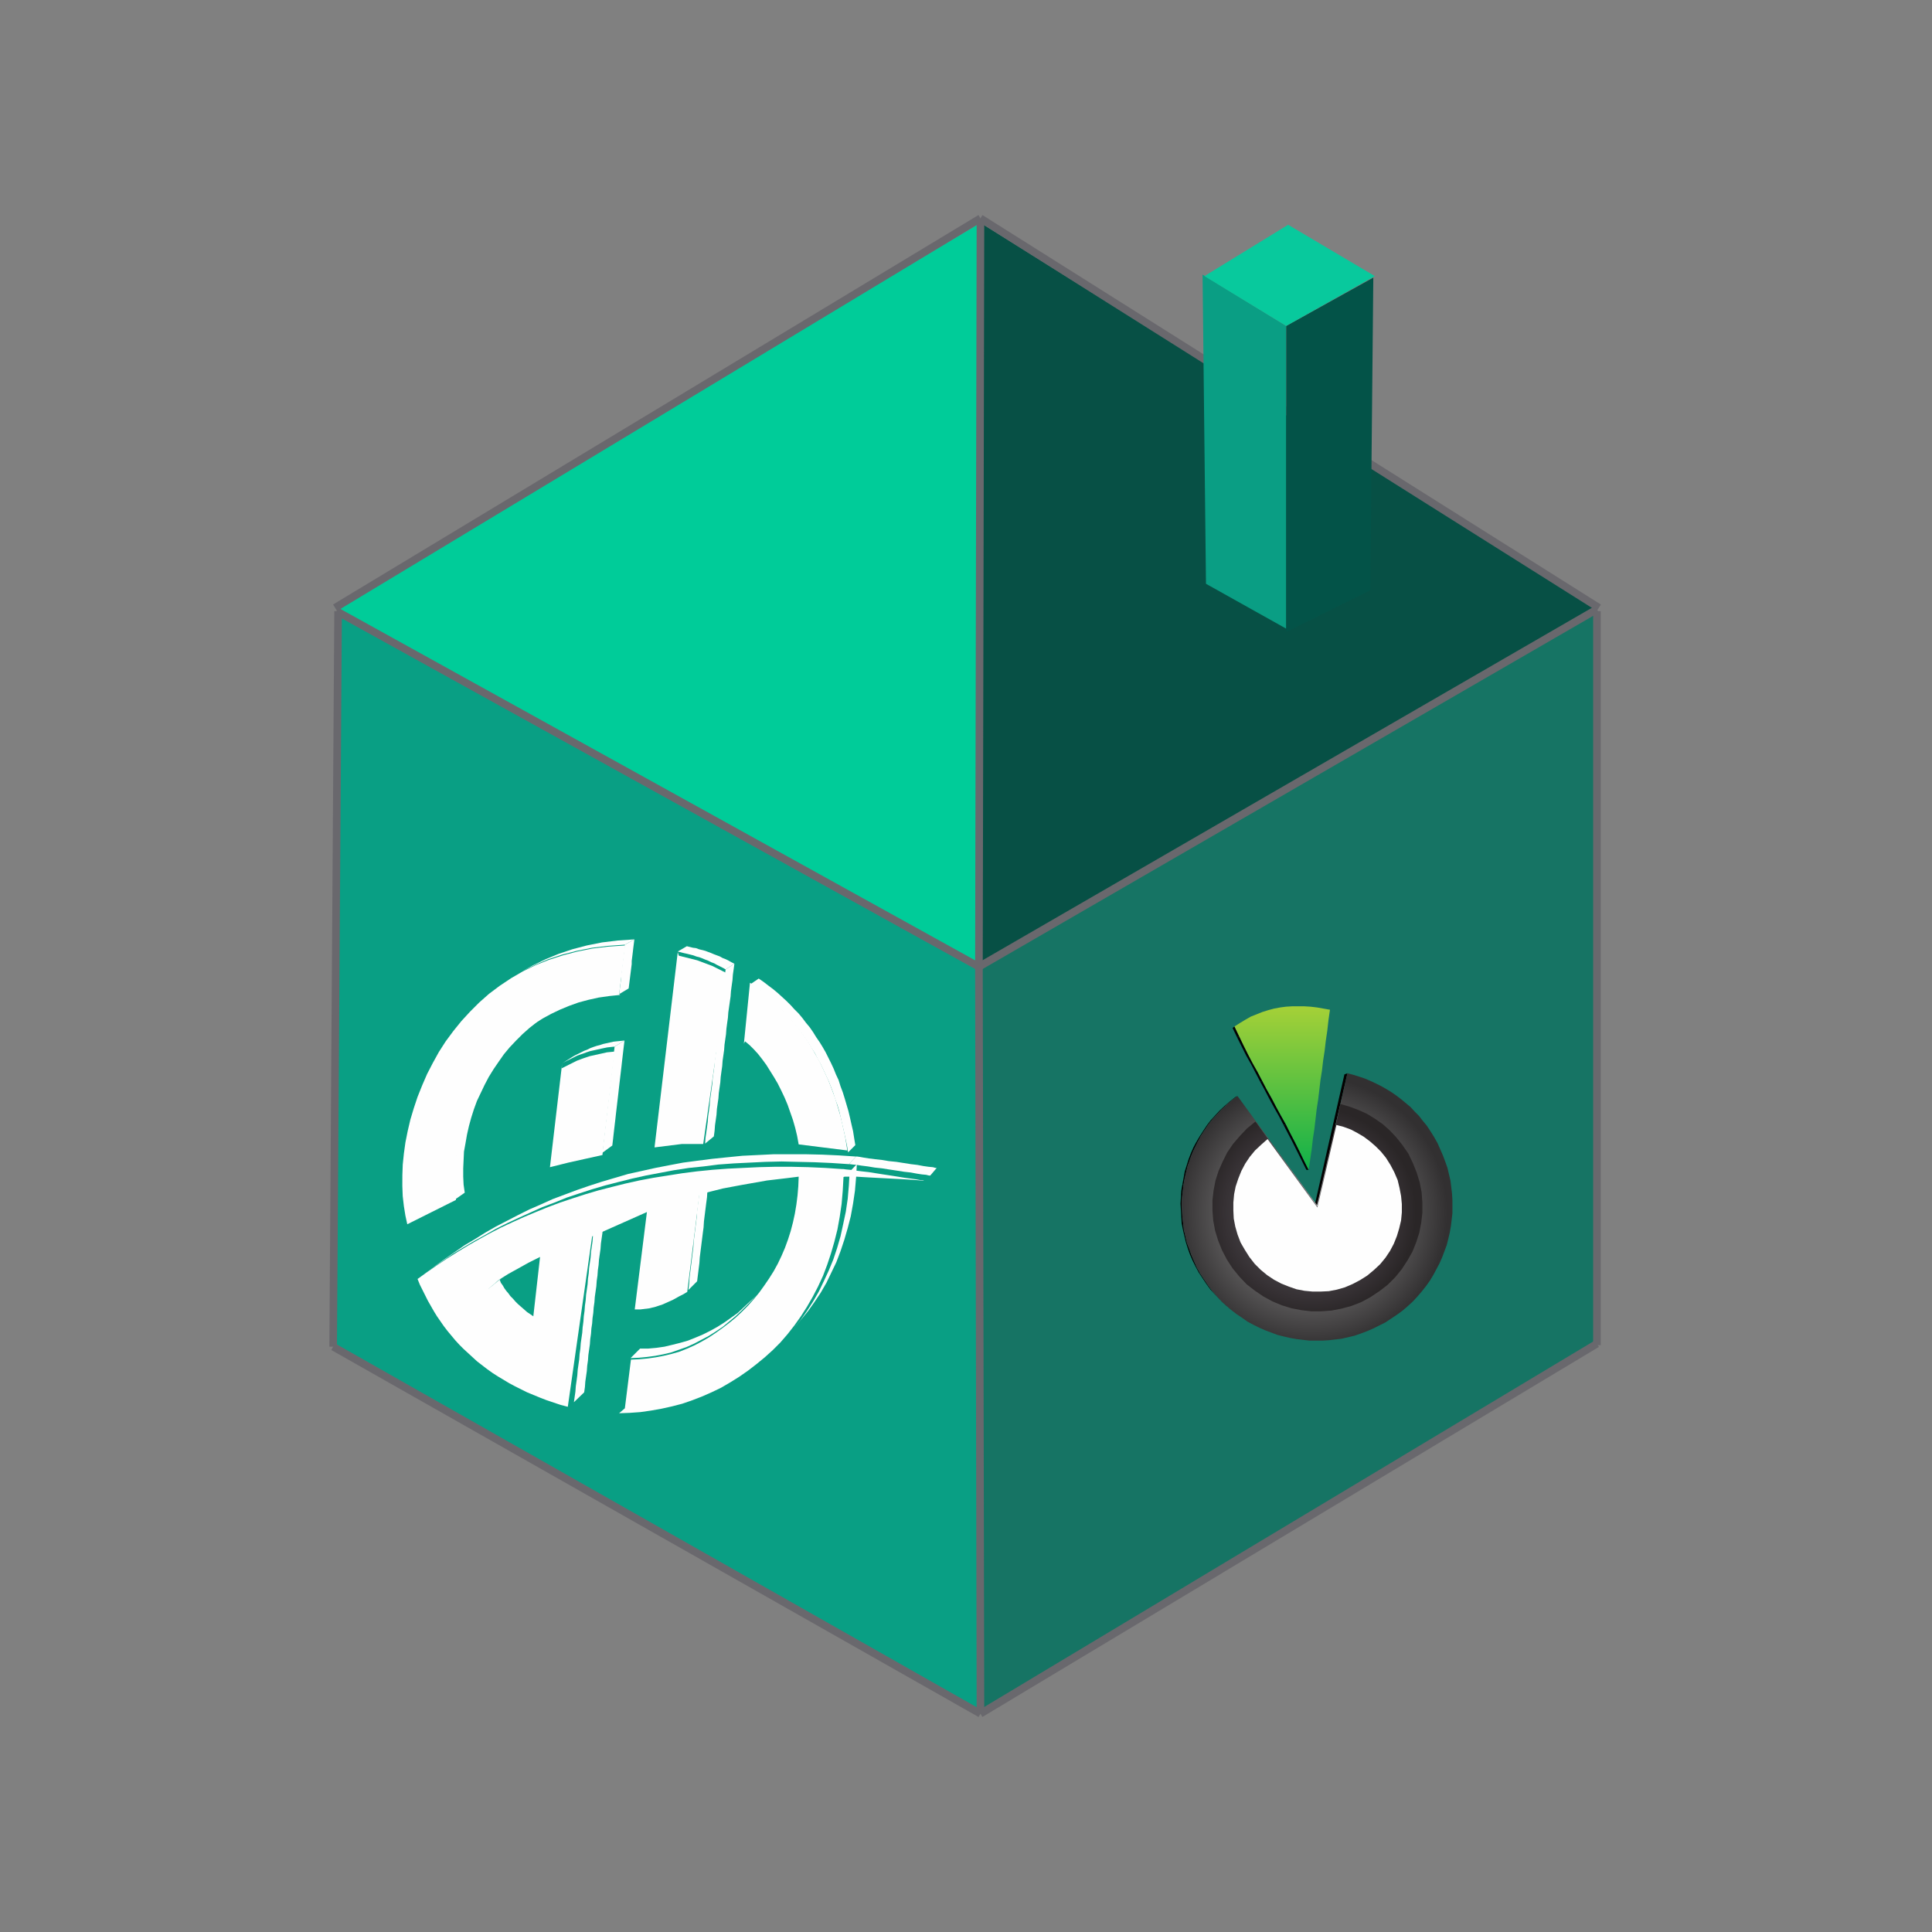 <?xml version="1.0" encoding="UTF-8"?>
<!DOCTYPE svg PUBLIC "-//W3C//DTD SVG 1.1//EN" "http://www.w3.org/Graphics/SVG/1.1/DTD/svg11.dtd">
<!-- Creator: CorelDRAW -->
<svg xmlns="http://www.w3.org/2000/svg" xml:space="preserve" width="5.08cm" height="5.08cm" style="shape-rendering:geometricPrecision; text-rendering:geometricPrecision; image-rendering:optimizeQuality; fill-rule:evenodd; clip-rule:evenodd"
viewBox="0 0 5.08 5.08"
 xmlns:xlink="http://www.w3.org/1999/xlink">
 <rect x="0" y="0" width="5.08" height="5.08" fill="#808080" stroke="none"/>
 <defs>
  <style type="text/css">
   <![CDATA[
    .str0 {stroke:#69686D;stroke-width:0.02}
    .fil5 {fill:none}
    .fil33 {fill:#FEFEFE}
    .fil3 {fill:#00CC99}
    .fil35 {fill:#035348}
    .fil0 {fill:#075045}
    .fil36 {fill:#08C99D}
    .fil2 {fill:#099F84}
    .fil34 {fill:#0A9E84}
    .fil1 {fill:#167464}
    .fil30 {fill:url(#id0)}
    .fil19 {fill:url(#id1)}
    .fil10 {fill:url(#id2)}
    .fil16 {fill:url(#id3)}
    .fil12 {fill:url(#id4)}
    .fil20 {fill:url(#id5)}
    .fil22 {fill:url(#id6)}
    .fil7 {fill:url(#id7)}
    .fil24 {fill:url(#id8)}
    .fil25 {fill:url(#id9)}
    .fil15 {fill:url(#id10)}
    .fil29 {fill:url(#id11)}
    .fil27 {fill:url(#id12)}
    .fil26 {fill:url(#id13)}
    .fil28 {fill:url(#id14)}
    .fil11 {fill:url(#id15)}
    .fil6 {fill:url(#id16)}
    .fil13 {fill:url(#id17)}
    .fil18 {fill:url(#id18)}
    .fil9 {fill:url(#id19)}
    .fil8 {fill:url(#id20)}
    .fil21 {fill:url(#id21)}
    .fil23 {fill:url(#id22)}
    .fil17 {fill:url(#id23)}
    .fil4 {fill:url(#id24)}
    .fil14 {fill:url(#id25)}
    .fil31 {fill:url(#id26)}
    .fil32 {fill:url(#id27)}
   ]]>
  </style>
  <linearGradient id="id0" gradientUnits="userSpaceOnUse" x1="3.443" y1="3.076" x2="3.443" y2="2.638">
   <stop offset="0" style="stop-color:#10B14A"/>
   <stop offset="1" style="stop-color:#A8D137"/>
  </linearGradient>
  <linearGradient id="id1" gradientUnits="userSpaceOnUse" x1="3.332" y1="3.044" x2="3.283" y2="2.994">
   <stop offset="0" style="stop-color:#030000"/>
   <stop offset="1" style="stop-color:#030303"/>
  </linearGradient>
  <linearGradient id="id2" gradientUnits="userSpaceOnUse" xlink:href="#id1" x1="3.703" y1="3.393" x2="3.617" y2="3.315">
  </linearGradient>
  <linearGradient id="id3" gradientUnits="userSpaceOnUse" xlink:href="#id1" x1="3.362" y1="3.282" x2="3.275" y2="3.377">
  </linearGradient>
  <linearGradient id="id4" gradientUnits="userSpaceOnUse" x1="3.458" y1="3.449" x2="3.459" y2="3.436">
   <stop offset="0" style="stop-color:#420000"/>
   <stop offset="1" style="stop-color:#424242"/>
  </linearGradient>
  <linearGradient id="id5" gradientUnits="userSpaceOnUse" xlink:href="#id1" x1="3.24" y1="3.357" x2="3.15" y2="3.434">
  </linearGradient>
  <linearGradient id="id6" gradientUnits="userSpaceOnUse" xlink:href="#id1" x1="3.113" y1="3.174" x2="3.104" y2="3.174">
  </linearGradient>
  <linearGradient id="id7" gradientUnits="userSpaceOnUse" xlink:href="#id1" x1="3.718" y1="2.971" x2="3.625" y2="3.044">
  </linearGradient>
  <linearGradient id="id8" gradientUnits="userSpaceOnUse" xlink:href="#id1" x1="3.228" y1="2.987" x2="3.143" y2="2.92">
  </linearGradient>
  <linearGradient id="id9" gradientUnits="userSpaceOnUse" x1="3.248" y1="2.907" x2="3.226" y2="2.881">
   <stop offset="0" style="stop-color:#0D0000"/>
   <stop offset="1" style="stop-color:#0D0D0D"/>
  </linearGradient>
  <linearGradient id="id10" gradientUnits="userSpaceOnUse" xlink:href="#id1" x1="3.468" y1="2.997" x2="3.293" y2="3.125">
  </linearGradient>
  <linearGradient id="id11" gradientUnits="userSpaceOnUse" xlink:href="#id1" x1="3.259" y1="2.709" x2="3.241" y2="2.718">
  </linearGradient>
  <linearGradient id="id12" gradientUnits="userSpaceOnUse" xlink:href="#id1" x1="3.383" y1="2.881" x2="3.311" y2="2.919">
  </linearGradient>
  <linearGradient id="id13" gradientUnits="userSpaceOnUse" xlink:href="#id1" x1="3.443" y1="2.999" x2="3.373" y2="3.034">
  </linearGradient>
  <linearGradient id="id14" gradientUnits="userSpaceOnUse" xlink:href="#id1" x1="3.321" y1="2.766" x2="3.251" y2="2.803">
  </linearGradient>
  <linearGradient id="id15" gradientUnits="userSpaceOnUse" x1="3.586" y1="3.443" x2="3.561" y2="3.39">
   <stop offset="0" style="stop-color:#240000"/>
   <stop offset="1" style="stop-color:#242424"/>
  </linearGradient>
  <linearGradient id="id16" gradientUnits="userSpaceOnUse" xlink:href="#id1" x1="3.591" y1="2.901" x2="3.563" y2="2.96">
  </linearGradient>
  <linearGradient id="id17" gradientUnits="userSpaceOnUse" x1="3.349" y1="3.441" x2="3.364" y2="3.405">
   <stop offset="0" style="stop-color:#540000"/>
   <stop offset="1" style="stop-color:#545454"/>
  </linearGradient>
  <linearGradient id="id18" gradientUnits="userSpaceOnUse" xlink:href="#id1" x1="3.288" y1="3.111" x2="3.237" y2="3.093">
  </linearGradient>
  <linearGradient id="id19" gradientUnits="userSpaceOnUse" xlink:href="#id1" x1="3.741" y1="3.259" x2="3.691" y2="3.243">
  </linearGradient>
  <linearGradient id="id20" gradientUnits="userSpaceOnUse" xlink:href="#id1" x1="3.741" y1="3.12" x2="3.705" y2="3.126">
  </linearGradient>
  <linearGradient id="id21" gradientUnits="userSpaceOnUse" xlink:href="#id1" x1="3.158" y1="3.281" x2="3.108" y2="3.3">
  </linearGradient>
  <linearGradient id="id22" gradientUnits="userSpaceOnUse" xlink:href="#id1" x1="3.151" y1="3.065" x2="3.107" y2="3.051">
  </linearGradient>
  <linearGradient id="id23" gradientUnits="userSpaceOnUse" xlink:href="#id1" x1="3.274" y1="3.219" x2="3.236" y2="3.228">
  </linearGradient>
  <linearGradient id="id24" gradientUnits="userSpaceOnUse" xlink:href="#id1" x1="3.515" y1="3.073" x2="3.456" y2="3.06">
  </linearGradient>
  <linearGradient id="id25" gradientUnits="userSpaceOnUse" xlink:href="#id1" x1="3.547" y1="3.006" x2="3.453" y2="2.985">
  </linearGradient>
  <radialGradient id="id26" gradientUnits="userSpaceOnUse" cx="3.449" cy="3.188" r="0.356" fx="3.449" fy="3.188">
   <stop offset="0" style="stop-color:#FEFEFE"/>
   <stop offset="0.141" style="stop-color:#989797"/>
   <stop offset="1" style="stop-color:#323031"/>
  </radialGradient>
  <radialGradient id="id27" gradientUnits="userSpaceOnUse" cx="3.447" cy="3.187" r="0.276" fx="3.447" fy="3.187">
   <stop offset="0" style="stop-color:#69686D"/>
   <stop offset="0.192" style="stop-color:#5D5B60"/>
   <stop offset="0.839" style="stop-color:#353033"/>
   <stop offset="1" style="stop-color:#2A2627"/>
  </radialGradient>
 </defs>
 <g id="Camada_x0020_1">
  <g id="_316342104">
   <polygon id="_314395208" class="fil0" points="2.582,2.538 2.578,0.586 4.199,1.598 "/>
   <polygon id="_314395016" class="fil1" points="2.582,4.502 4.199,3.537 4.199,1.607 2.582,2.546 "/>
   <polygon id="_314394728" class="fil2" points="2.574,4.506 0.881,3.537 0.881,1.607 2.574,2.546 "/>
   <polygon id="_314394800" class="fil3" points="2.574,2.538 2.578,0.586 0.881,1.598 "/>
   <g>
    <polygon id="_314396192" class="fil4" points="3.464,3.175 3.458,3.174 3.507,2.959 3.514,2.958 "/>
    <polygon id="_314396504" class="fil5" points="3.464,3.175 3.458,3.174 3.507,2.959 3.514,2.958 "/>
    <polygon id="_314396288" class="fil6" points="3.525,2.903 3.518,2.905 3.542,2.911 3.565,2.92 3.587,2.931 3.608,2.943 3.627,2.957 3.636,2.956 3.616,2.942 3.595,2.929 3.573,2.919 3.549,2.91 "/>
    <polygon id="_314396768" class="fil7" points="3.636,2.956 3.627,2.957 3.646,2.973 3.663,2.991 3.678,3.01 3.693,3.034 3.706,3.058 3.715,3.058 3.703,3.033 3.687,3.01 3.671,2.99 3.654,2.972 "/>
    <polygon id="_314396888" class="fil8" points="3.715,3.058 3.706,3.058 3.716,3.083 3.724,3.109 3.728,3.135 3.731,3.161 3.73,3.187 3.74,3.189 3.74,3.162 3.738,3.135 3.733,3.109 3.725,3.083 "/>
    <polygon id="_314396936" class="fil9" points="3.74,3.189 3.73,3.187 3.728,3.214 3.722,3.239 3.715,3.264 3.704,3.289 3.692,3.312 3.701,3.314 3.714,3.291 3.724,3.266 3.732,3.241 3.737,3.215 "/>
    <polygon id="_314396312" class="fil10" points="3.701,3.314 3.692,3.312 3.677,3.334 3.66,3.355 3.64,3.375 3.619,3.392 3.627,3.395 3.649,3.378 3.669,3.358 3.686,3.337 "/>
    <polygon id="_314396864" class="fil11" points="3.627,3.395 3.619,3.392 3.595,3.408 3.571,3.42 3.546,3.43 3.52,3.438 3.527,3.441 3.553,3.434 3.579,3.424 3.603,3.411 "/>
    <polygon id="_314397368" class="fil12" points="3.527,3.441 3.52,3.438 3.494,3.442 3.468,3.445 3.441,3.444 3.415,3.442 3.39,3.436 3.396,3.44 3.422,3.445 3.448,3.448 3.474,3.448 3.501,3.446 "/>
    <polygon id="_314397680" class="fil13" points="3.396,3.44 3.39,3.436 3.364,3.429 3.34,3.419 3.317,3.406 3.322,3.409 3.346,3.422 3.37,3.432 "/>
    <polygon id="_314397056" class="fil5" points="3.525,2.903 3.518,2.905 3.542,2.911 3.565,2.92 3.587,2.931 3.608,2.943 3.627,2.957 3.646,2.973 3.663,2.991 3.678,3.01 3.693,3.034 3.706,3.058 3.716,3.083 3.724,3.109 3.728,3.135 3.731,3.161 3.73,3.187 3.728,3.214 3.722,3.239 3.715,3.264 3.704,3.289 3.692,3.312 3.677,3.334 3.66,3.355 3.64,3.375 3.619,3.392 3.595,3.408 3.571,3.42 3.546,3.43 3.52,3.438 3.494,3.442 3.468,3.445 3.441,3.444 3.415,3.442 3.39,3.436 3.364,3.429 3.34,3.419 3.317,3.406 3.322,3.409 3.346,3.422 3.37,3.432 3.396,3.44 3.422,3.445 3.448,3.448 3.474,3.448 3.501,3.446 3.527,3.441 3.553,3.434 3.579,3.424 3.603,3.411 3.627,3.395 3.649,3.378 3.669,3.358 3.686,3.337 3.701,3.314 3.714,3.291 3.724,3.266 3.732,3.241 3.737,3.215 3.74,3.189 3.74,3.162 3.738,3.135 3.733,3.109 3.725,3.083 3.715,3.058 3.703,3.033 3.687,3.01 3.671,2.99 3.654,2.972 3.636,2.956 3.616,2.942 3.595,2.929 3.573,2.919 3.549,2.91 "/>
    <polygon id="_314397200" class="fil14" points="3.463,3.169 3.457,3.168 3.535,2.825 3.543,2.822 "/>
    <polygon id="_314397560" class="fil5" points="3.463,3.169 3.457,3.168 3.535,2.825 3.543,2.822 "/>
    <polygon id="_314397248" class="fil15" points="3.301,2.949 3.296,2.951 3.457,3.171 3.464,3.172 "/>
    <polygon id="_314397488" class="fil5" points="3.301,2.949 3.296,2.951 3.457,3.171 3.464,3.172 "/>
    <polygon id="_314397152" class="fil16" points="3.369,3.375 3.364,3.372 3.345,3.362 3.327,3.35 3.31,3.336 3.295,3.321 3.28,3.303 3.268,3.284 3.273,3.286 3.285,3.305 3.299,3.323 3.315,3.339 3.332,3.353 3.35,3.365 "/>
    <polygon id="_314398496" class="fil17" points="3.273,3.286 3.268,3.284 3.258,3.265 3.25,3.245 3.244,3.224 3.24,3.203 3.238,3.182 3.238,3.161 3.243,3.162 3.243,3.183 3.244,3.204 3.248,3.225 3.254,3.246 3.262,3.267 "/>
    <polygon id="_314397872" class="fil18" points="3.243,3.162 3.238,3.161 3.241,3.14 3.245,3.119 3.251,3.099 3.259,3.079 3.269,3.061 3.281,3.043 3.286,3.042 3.274,3.06 3.264,3.079 3.256,3.099 3.249,3.12 3.245,3.14 "/>
    <polygon id="_314398376" class="fil19" points="3.286,3.042 3.281,3.043 3.295,3.026 3.311,3.01 3.328,2.996 3.333,2.995 3.316,3.01 3.3,3.025 "/>
    <polygon id="_314398472" class="fil5" points="3.369,3.375 3.364,3.372 3.345,3.362 3.327,3.35 3.31,3.336 3.295,3.321 3.28,3.303 3.268,3.284 3.258,3.265 3.25,3.245 3.244,3.224 3.24,3.203 3.238,3.182 3.238,3.161 3.241,3.14 3.245,3.119 3.251,3.099 3.259,3.079 3.269,3.061 3.281,3.043 3.295,3.026 3.311,3.01 3.328,2.996 3.333,2.995 3.316,3.01 3.3,3.025 3.286,3.042 3.274,3.06 3.264,3.079 3.256,3.099 3.249,3.12 3.245,3.14 3.243,3.162 3.243,3.183 3.244,3.204 3.248,3.225 3.254,3.246 3.262,3.267 3.273,3.286 3.285,3.305 3.299,3.323 3.315,3.339 3.332,3.353 3.35,3.365 "/>
    <polygon id="_314398112" class="fil20" points="3.238,3.445 3.233,3.441 3.22,3.429 3.207,3.417 3.195,3.404 3.183,3.391 3.172,3.376 3.162,3.361 3.152,3.346 3.156,3.349 3.166,3.364 3.176,3.379 3.187,3.394 3.199,3.408 3.211,3.421 3.224,3.433 "/>
    <polygon id="_314398448" class="fil21" points="3.156,3.349 3.152,3.346 3.144,3.331 3.136,3.315 3.129,3.299 3.123,3.282 3.118,3.266 3.114,3.249 3.11,3.232 3.113,3.234 3.117,3.251 3.121,3.268 3.127,3.284 3.133,3.301 3.14,3.317 3.147,3.333 "/>
    <polygon id="_314397752" class="fil22" points="3.113,3.234 3.11,3.232 3.107,3.216 3.106,3.199 3.105,3.182 3.104,3.165 3.105,3.148 3.106,3.131 3.109,3.114 3.112,3.115 3.11,3.132 3.108,3.149 3.107,3.166 3.108,3.183 3.109,3.2 3.111,3.217 "/>
    <polygon id="_314398352" class="fil23" points="3.112,3.115 3.109,3.114 3.112,3.098 3.115,3.081 3.12,3.065 3.125,3.049 3.131,3.033 3.138,3.017 3.146,3.002 3.15,3.001 3.142,3.017 3.135,3.032 3.129,3.048 3.123,3.065 3.119,3.081 3.115,3.098 "/>
    <polygon id="_314398928" class="fil24" points="3.15,3.001 3.146,3.002 3.155,2.987 3.164,2.973 3.174,2.958 3.184,2.945 3.196,2.932 3.208,2.919 3.221,2.907 3.225,2.905 3.212,2.917 3.2,2.93 3.188,2.943 3.177,2.957 3.167,2.972 3.158,2.986 "/>
    <polygon id="_314399216" class="fil25" points="3.225,2.905 3.221,2.907 3.235,2.895 3.249,2.884 3.254,2.882 3.239,2.893 "/>
    <polygon id="_314398712" class="fil5" points="3.238,3.445 3.233,3.441 3.22,3.429 3.207,3.417 3.195,3.404 3.183,3.391 3.172,3.376 3.162,3.361 3.152,3.346 3.144,3.331 3.136,3.315 3.129,3.299 3.123,3.282 3.118,3.266 3.114,3.249 3.11,3.232 3.107,3.216 3.106,3.199 3.105,3.182 3.104,3.165 3.105,3.148 3.106,3.131 3.109,3.114 3.112,3.098 3.115,3.081 3.12,3.065 3.125,3.049 3.131,3.033 3.138,3.017 3.146,3.002 3.155,2.987 3.164,2.973 3.174,2.958 3.184,2.945 3.196,2.932 3.208,2.919 3.221,2.907 3.235,2.895 3.249,2.884 3.254,2.882 3.239,2.893 3.225,2.905 3.212,2.917 3.2,2.93 3.188,2.943 3.177,2.957 3.167,2.972 3.158,2.986 3.15,3.001 3.142,3.017 3.135,3.032 3.129,3.048 3.123,3.065 3.119,3.081 3.115,3.098 3.112,3.115 3.11,3.132 3.108,3.149 3.107,3.166 3.108,3.183 3.109,3.2 3.111,3.217 3.113,3.234 3.117,3.251 3.121,3.268 3.127,3.284 3.133,3.301 3.14,3.317 3.147,3.333 3.156,3.349 3.166,3.364 3.176,3.379 3.187,3.394 3.199,3.408 3.211,3.421 3.224,3.433 "/>
    <polygon id="_314398592" class="fil26" points="3.441,3.076 3.435,3.076 3.423,3.052 3.411,3.028 3.399,3.004 3.387,2.981 3.375,2.958 3.381,2.956 3.393,2.98 3.405,3.003 3.417,3.027 3.429,3.052 "/>
    <polygon id="_314398736" class="fil27" points="3.381,2.956 3.375,2.958 3.363,2.935 3.35,2.912 3.338,2.89 3.326,2.867 3.314,2.845 3.319,2.842 3.331,2.865 3.344,2.888 3.356,2.911 3.368,2.933 "/>
    <polygon id="_314399192" class="fil28" points="3.319,2.842 3.314,2.845 3.302,2.822 3.29,2.799 3.277,2.776 3.265,2.752 3.253,2.728 3.258,2.724 3.27,2.749 3.282,2.773 3.294,2.796 3.307,2.819 "/>
    <polygon id="_314399048" class="fil29" points="3.258,2.724 3.253,2.728 3.241,2.703 3.246,2.699 "/>
    <polygon id="_314398832" class="fil5" points="3.441,3.076 3.435,3.076 3.423,3.052 3.411,3.028 3.399,3.004 3.387,2.981 3.375,2.958 3.363,2.935 3.35,2.912 3.338,2.89 3.326,2.867 3.314,2.845 3.302,2.822 3.29,2.799 3.277,2.776 3.265,2.752 3.253,2.728 3.241,2.703 3.246,2.699 3.258,2.724 3.27,2.749 3.282,2.773 3.294,2.796 3.307,2.819 3.319,2.842 3.331,2.865 3.344,2.888 3.356,2.911 3.368,2.933 3.381,2.956 3.393,2.98 3.405,3.003 3.417,3.027 3.429,3.052 "/>
   </g>
   <g>
    <polygon id="_314394584" class="fil30" points="3.441,3.076 3.429,3.052 3.417,3.027 3.405,3.003 3.393,2.98 3.381,2.956 3.368,2.933 3.356,2.911 3.344,2.888 3.331,2.865 3.319,2.842 3.307,2.819 3.294,2.796 3.282,2.773 3.27,2.749 3.258,2.724 3.246,2.699 3.26,2.69 3.275,2.681 3.289,2.673 3.304,2.667 3.319,2.661 3.335,2.656 3.35,2.652 3.366,2.649 3.381,2.647 3.397,2.646 3.414,2.646 3.43,2.646 3.446,2.647 3.463,2.649 3.48,2.652 3.497,2.655 3.493,2.683 3.49,2.71 3.486,2.737 3.483,2.763 3.479,2.789 3.476,2.815 3.472,2.84 3.469,2.866 3.466,2.891 3.462,2.917 3.459,2.943 3.456,2.969 3.452,2.995 3.449,3.022 3.445,3.049 "/>
    <polygon id="_314394416" class="fil31" points="3.463,3.169 3.543,2.822 3.558,2.826 3.574,2.831 3.589,2.836 3.603,2.842 3.618,2.849 3.632,2.856 3.646,2.864 3.659,2.872 3.672,2.881 3.685,2.891 3.697,2.901 3.709,2.911 3.72,2.923 3.731,2.934 3.741,2.947 3.751,2.959 3.761,2.974 3.771,2.99 3.78,3.006 3.787,3.022 3.794,3.038 3.8,3.054 3.806,3.071 3.81,3.088 3.814,3.105 3.816,3.122 3.818,3.139 3.819,3.156 3.819,3.173 3.819,3.19 3.817,3.207 3.815,3.224 3.812,3.241 3.808,3.258 3.804,3.274 3.798,3.29 3.792,3.306 3.785,3.322 3.777,3.337 3.769,3.352 3.76,3.367 3.75,3.381 3.739,3.395 3.727,3.409 3.715,3.422 3.702,3.434 3.688,3.446 3.673,3.457 3.658,3.467 3.643,3.477 3.627,3.485 3.611,3.493 3.595,3.5 3.579,3.506 3.562,3.512 3.545,3.516 3.528,3.52 3.511,3.522 3.494,3.524 3.477,3.525 3.46,3.525 3.443,3.525 3.426,3.523 3.409,3.521 3.392,3.518 3.375,3.514 3.359,3.51 3.343,3.504 3.327,3.498 3.311,3.491 3.295,3.483 3.28,3.475 3.266,3.465 3.251,3.455 3.238,3.445 3.224,3.433 3.211,3.421 3.199,3.408 3.187,3.394 3.176,3.379 3.166,3.364 3.156,3.349 3.147,3.333 3.14,3.317 3.133,3.301 3.127,3.284 3.121,3.268 3.117,3.251 3.113,3.234 3.111,3.217 3.109,3.2 3.108,3.183 3.107,3.166 3.108,3.149 3.11,3.132 3.112,3.115 3.115,3.098 3.119,3.081 3.123,3.065 3.129,3.048 3.135,3.032 3.142,3.017 3.15,3.001 3.158,2.986 3.167,2.972 3.177,2.957 3.188,2.943 3.2,2.93 3.212,2.917 3.225,2.905 3.239,2.893 3.254,2.882 "/>
    <polygon id="_314394560" class="fil32" points="3.464,3.172 3.525,2.903 3.549,2.91 3.573,2.919 3.595,2.929 3.616,2.942 3.636,2.956 3.654,2.972 3.671,2.99 3.687,3.01 3.703,3.033 3.715,3.058 3.725,3.083 3.733,3.109 3.738,3.135 3.74,3.162 3.74,3.189 3.737,3.215 3.732,3.241 3.724,3.266 3.714,3.291 3.701,3.314 3.686,3.337 3.669,3.358 3.649,3.378 3.627,3.395 3.603,3.411 3.579,3.424 3.553,3.434 3.527,3.441 3.501,3.446 3.474,3.448 3.448,3.448 3.422,3.445 3.396,3.44 3.37,3.432 3.346,3.422 3.322,3.409 3.3,3.394 3.278,3.377 3.259,3.357 3.241,3.335 3.226,3.312 3.213,3.287 3.203,3.262 3.195,3.236 3.19,3.209 3.188,3.183 3.188,3.156 3.191,3.13 3.196,3.104 3.204,3.079 3.215,3.054 3.227,3.03 3.242,3.008 3.26,2.987 3.279,2.967 3.301,2.949 "/>
    <polygon id="_314393960" class="fil33" points="3.464,3.175 3.514,2.958 3.533,2.963 3.552,2.97 3.569,2.979 3.586,2.989 3.602,3.001 3.617,3.014 3.631,3.028 3.644,3.044 3.656,3.063 3.666,3.082 3.675,3.103 3.68,3.124 3.684,3.145 3.686,3.166 3.686,3.188 3.684,3.209 3.679,3.23 3.673,3.25 3.665,3.27 3.655,3.289 3.643,3.307 3.629,3.324 3.613,3.339 3.595,3.354 3.576,3.366 3.557,3.376 3.536,3.385 3.515,3.391 3.494,3.395 3.473,3.396 3.451,3.396 3.43,3.394 3.409,3.39 3.389,3.383 3.369,3.375 3.35,3.365 3.332,3.353 3.315,3.339 3.299,3.323 3.285,3.305 3.273,3.286 3.262,3.267 3.254,3.246 3.248,3.225 3.244,3.204 3.243,3.183 3.243,3.162 3.245,3.14 3.249,3.12 3.256,3.099 3.264,3.079 3.274,3.06 3.286,3.042 3.3,3.025 3.316,3.01 3.333,2.995 "/>
   </g>
   <line id="_314392400" class="fil5 str0" x1="2.574" y1="2.542" x2="2.578" y2= "4.506" />
   <line id="_314393024" class="fil5 str0" x1="0.876" y1="3.541" x2="2.578" y2= "4.506" />
   <line id="_314392952" class="fil5 str0" x1="0.876" y1="3.541" x2="0.889" y2= "1.607" />
   <line id="_314392784" class="fil5 str0" x1="4.199" y1="3.537" x2="4.199" y2= "1.607" />
   <line id="_314392544" class="fil5 str0" x1="4.199" y1="3.533" x2="2.578" y2= "4.506" />
   <g>
    <line id="_314392856" class="fil5 str0" x1="2.574" y1="2.542" x2="0.885" y2= "1.607" />
    <line id="_314392496" class="fil5 str0" x1="2.574" y1="2.542" x2="2.578" y2= "0.578" />
    <line id="_314392664" class="fil5 str0" x1="2.574" y1="2.542" x2="4.199" y2= "1.602" />
    <line id="_314408552" class="fil5 str0" x1="2.578" y1="0.574" x2="0.881" y2= "1.598" />
    <line id="_314408480" class="fil5 str0" x1="2.578" y1="0.574" x2="4.204" y2= "1.598" />
   </g>
   <polygon id="_314407736" class="fil34" points="3.171,1.535 3.162,0.722 3.382,0.857 3.382,1.653 "/>
   <polygon id="_314408096" class="fil35" points="3.382,0.857 3.611,0.73 3.603,1.552 3.382,1.662 "/>
   <polygon id="_314407832" class="fil36" points="3.382,0.857 3.615,0.726 3.387,0.591 3.167,0.726 "/>
   <g>
    <polygon id="_314400224" class="fil33" points="1.628,2.614 1.653,2.599 1.654,2.591 1.655,2.583 1.656,2.575 1.657,2.567 1.658,2.559 1.659,2.551 1.66,2.543 1.661,2.535 1.661,2.527 1.662,2.519 1.663,2.511 1.664,2.503 1.665,2.494 1.666,2.486 1.667,2.478 1.668,2.47 1.643,2.484 1.642,2.492 1.641,2.501 1.64,2.509 1.639,2.517 1.638,2.525 1.637,2.533 1.636,2.541 1.635,2.549 1.634,2.557 1.633,2.565 1.633,2.574 1.632,2.582 1.631,2.59 1.63,2.598 1.629,2.606 "/>
    <polygon id="_314400896" class="fil33" points="1.643,2.484 1.668,2.47 1.624,2.473 1.583,2.478 1.543,2.486 1.505,2.496 1.469,2.508 1.435,2.522 1.402,2.538 1.374,2.553 1.407,2.537 1.442,2.522 1.478,2.51 1.517,2.5 1.557,2.492 1.599,2.487 "/>
    <polygon id="_314405744" class="fil33" points="1.192,3.157 1.222,3.136 1.219,3.115 1.218,3.094 1.218,3.072 1.219,3.05 1.22,3.028 1.224,3.006 1.228,2.983 1.233,2.961 1.239,2.939 1.246,2.917 1.254,2.895 1.264,2.874 1.274,2.853 1.285,2.832 1.298,2.811 1.311,2.792 1.325,2.772 1.34,2.754 1.357,2.736 1.374,2.719 1.392,2.703 1.411,2.688 1.431,2.673 1.452,2.66 1.425,2.676 1.404,2.689 1.383,2.704 1.364,2.719 1.346,2.735 1.328,2.753 1.312,2.771 1.297,2.789 1.282,2.809 1.269,2.829 1.256,2.849 1.245,2.87 1.234,2.892 1.225,2.913 1.217,2.935 1.209,2.958 1.203,2.98 1.198,3.003 1.194,3.025 1.191,3.047 1.189,3.07 1.188,3.092 1.188,3.114 1.19,3.135 "/>
    <polygon id="_314407160" class="fil33" points="1.973,2.588 1.995,2.573 2.008,2.582 2.021,2.592 2.033,2.601 2.045,2.611 2.056,2.621 2.068,2.632 2.079,2.643 2.089,2.654 2.1,2.665 2.11,2.677 2.119,2.689 2.129,2.701 2.138,2.714 2.146,2.727 2.155,2.74 2.163,2.753 2.171,2.767 2.178,2.781 2.185,2.795 2.192,2.81 2.198,2.825 2.205,2.84 2.21,2.856 2.216,2.872 2.221,2.888 2.226,2.905 2.231,2.922 2.235,2.939 2.239,2.957 2.243,2.974 2.246,2.993 2.249,3.011 2.23,3.03 2.227,3.012 2.223,2.993 2.219,2.975 2.215,2.958 2.211,2.94 2.207,2.923 2.202,2.906 2.196,2.89 2.191,2.874 2.185,2.858 2.179,2.843 2.172,2.828 2.165,2.813 2.158,2.798 2.15,2.784 2.143,2.77 2.134,2.756 2.126,2.743 2.117,2.73 2.108,2.717 2.099,2.705 2.089,2.693 2.079,2.681 2.068,2.67 2.058,2.658 2.047,2.648 2.035,2.637 2.023,2.627 2.011,2.617 1.999,2.607 1.986,2.597 "/>
    <polygon id="_314394992" class="fil33" points="1.658,3.571 1.683,3.546 1.704,3.546 1.726,3.544 1.747,3.541 1.768,3.536 1.788,3.531 1.809,3.525 1.829,3.517 1.848,3.509 1.868,3.499 1.886,3.489 1.905,3.477 1.922,3.465 1.94,3.452 1.956,3.437 1.972,3.422 1.988,3.407 1.966,3.43 1.95,3.446 1.934,3.461 1.917,3.475 1.9,3.489 1.882,3.501 1.863,3.513 1.844,3.523 1.825,3.533 1.805,3.542 1.785,3.549 1.765,3.556 1.744,3.561 1.723,3.565 1.701,3.568 1.68,3.57 "/>
    <polygon id="_316353768" class="fil33" points="1.839,3.136 1.862,3.116 1.86,3.132 1.859,3.148 1.857,3.163 1.855,3.179 1.853,3.195 1.851,3.211 1.85,3.227 1.848,3.242 1.846,3.258 1.844,3.274 1.842,3.29 1.84,3.306 1.839,3.321 1.837,3.337 1.835,3.353 1.833,3.369 1.81,3.392 1.812,3.376 1.813,3.36 1.815,3.344 1.817,3.328 1.819,3.312 1.821,3.296 1.823,3.28 1.824,3.264 1.826,3.248 1.828,3.232 1.83,3.216 1.832,3.2 1.833,3.184 1.835,3.168 1.837,3.152 "/>
    <polygon id="_316353120" class="fil33" points="1.561,3.235 1.587,3.214 1.585,3.228 1.584,3.242 1.582,3.256 1.58,3.27 1.579,3.284 1.577,3.298 1.575,3.312 1.574,3.326 1.572,3.34 1.571,3.354 1.569,3.368 1.568,3.382 1.566,3.396 1.564,3.41 1.563,3.424 1.561,3.438 1.56,3.452 1.558,3.466 1.557,3.48 1.555,3.493 1.554,3.507 1.552,3.521 1.551,3.535 1.549,3.549 1.547,3.563 1.546,3.577 1.544,3.591 1.543,3.605 1.541,3.619 1.539,3.633 1.538,3.647 1.536,3.661 1.509,3.687 1.511,3.673 1.513,3.659 1.514,3.645 1.516,3.631 1.518,3.616 1.519,3.602 1.521,3.588 1.523,3.574 1.524,3.56 1.526,3.546 1.527,3.532 1.529,3.518 1.531,3.504 1.532,3.49 1.534,3.475 1.535,3.461 1.537,3.447 1.538,3.433 1.54,3.419 1.541,3.405 1.543,3.391 1.545,3.377 1.546,3.362 1.548,3.348 1.549,3.334 1.551,3.32 1.553,3.306 1.554,3.292 1.556,3.278 1.558,3.264 1.559,3.25 "/>
    <polygon id="_316353216" class="fil33" points="1.114,3.351 1.145,3.328 1.17,3.31 1.196,3.292 1.222,3.274 1.249,3.258 1.276,3.241 1.304,3.225 1.333,3.21 1.362,3.195 1.392,3.18 1.422,3.167 1.453,3.153 1.485,3.141 1.517,3.129 1.549,3.118 1.583,3.107 1.617,3.097 1.651,3.087 1.687,3.079 1.723,3.071 1.759,3.064 1.796,3.057 1.834,3.052 1.873,3.047 1.912,3.043 1.952,3.039 1.993,3.037 2.034,3.035 2.076,3.035 2.119,3.035 2.162,3.036 2.206,3.038 2.251,3.041 2.232,3.061 2.187,3.058 2.142,3.056 2.098,3.055 2.055,3.054 2.012,3.055 1.971,3.057 1.93,3.059 1.889,3.062 1.85,3.067 1.811,3.071 1.772,3.077 1.735,3.084 1.698,3.091 1.662,3.099 1.626,3.108 1.591,3.117 1.557,3.127 1.523,3.138 1.49,3.149 1.458,3.162 1.426,3.174 1.395,3.188 1.364,3.202 1.334,3.216 1.304,3.231 1.276,3.247 1.247,3.263 1.22,3.279 1.192,3.296 1.166,3.314 1.14,3.332 "/>
    <polygon id="_316353288" class="fil33" points="2.234,3.081 2.253,3.061 2.251,3.096 2.248,3.131 2.243,3.165 2.237,3.198 2.229,3.229 2.22,3.26 2.21,3.29 2.199,3.319 2.186,3.346 2.173,3.373 2.158,3.399 2.142,3.423 2.125,3.447 2.107,3.469 2.087,3.493 2.105,3.471 2.122,3.447 2.138,3.422 2.153,3.396 2.166,3.369 2.179,3.341 2.191,3.312 2.201,3.282 2.21,3.251 2.217,3.219 2.224,3.186 2.229,3.152 2.232,3.117 "/>
    <polygon id="_316353408" class="fil33" points="2.232,3.061 2.251,3.041 2.254,3.041 2.261,3.042 2.272,3.044 2.285,3.046 2.301,3.048 2.319,3.05 2.337,3.053 2.357,3.055 2.376,3.058 2.395,3.061 2.412,3.063 2.428,3.066 2.442,3.068 2.453,3.069 2.46,3.071 2.463,3.071 2.446,3.091 2.443,3.091 2.435,3.089 2.424,3.088 2.411,3.086 2.395,3.083 2.377,3.081 2.358,3.078 2.338,3.075 2.319,3.072 2.3,3.07 2.282,3.067 2.266,3.065 2.253,3.063 2.242,3.062 2.235,3.061 "/>
    <polygon id="_316353576" class="fil33" points="1.285,3.388 1.314,3.365 1.32,3.359 1.327,3.354 1.334,3.348 1.305,3.371 1.298,3.376 1.291,3.382 "/>
    <polygon id="_316339104" class="fil33" points="1.397,3.501 1.425,3.477 1.415,3.47 1.405,3.463 1.395,3.456 1.386,3.45 1.378,3.443 1.37,3.436 1.362,3.429 1.355,3.422 1.349,3.415 1.342,3.408 1.337,3.401 1.331,3.394 1.326,3.387 1.322,3.38 1.317,3.373 1.314,3.365 1.285,3.388 1.289,3.396 1.293,3.403 1.298,3.41 1.303,3.417 1.308,3.424 1.314,3.431 1.32,3.438 1.327,3.445 1.334,3.452 1.342,3.459 1.35,3.466 1.358,3.473 1.367,3.48 1.377,3.487 1.387,3.494 "/>
    <polygon id="_316351848" class="fil33" points="1.584,3.031 1.61,3.012 1.612,2.995 1.614,2.977 1.616,2.96 1.618,2.943 1.62,2.925 1.622,2.908 1.624,2.891 1.626,2.874 1.628,2.856 1.63,2.839 1.632,2.822 1.634,2.805 1.636,2.787 1.638,2.77 1.64,2.753 1.642,2.736 1.616,2.752 1.614,2.77 1.612,2.787 1.61,2.805 1.608,2.822 1.606,2.839 1.604,2.857 1.602,2.874 1.6,2.892 1.598,2.909 1.596,2.927 1.594,2.944 1.592,2.961 1.59,2.979 1.588,2.996 1.586,3.014 "/>
    <polygon id="_317724336" class="fil33" points="1.616,2.752 1.642,2.736 1.632,2.737 1.622,2.738 1.613,2.739 1.604,2.741 1.595,2.743 1.586,2.745 1.577,2.748 1.569,2.75 1.56,2.753 1.552,2.756 1.544,2.76 1.536,2.763 1.528,2.767 1.52,2.771 1.512,2.775 1.505,2.779 1.478,2.796 1.485,2.792 1.493,2.788 1.501,2.784 1.509,2.78 1.517,2.776 1.525,2.773 1.534,2.77 1.542,2.767 1.551,2.764 1.56,2.762 1.569,2.76 1.578,2.758 1.587,2.756 1.597,2.754 1.606,2.753 "/>
    <polygon id="_317724480" class="fil33" points="1.854,3.007 1.877,2.988 1.879,2.973 1.88,2.959 1.882,2.945 1.884,2.931 1.885,2.916 1.887,2.902 1.889,2.888 1.89,2.874 1.892,2.86 1.894,2.846 1.895,2.832 1.897,2.817 1.899,2.803 1.9,2.789 1.902,2.775 1.904,2.761 1.905,2.747 1.907,2.733 1.909,2.719 1.91,2.705 1.912,2.69 1.914,2.676 1.915,2.662 1.917,2.648 1.919,2.634 1.921,2.62 1.922,2.606 1.924,2.591 1.926,2.577 1.927,2.563 1.929,2.549 1.931,2.534 1.908,2.549 1.906,2.563 1.905,2.578 1.903,2.592 1.901,2.606 1.9,2.621 1.898,2.635 1.896,2.649 1.895,2.664 1.893,2.678 1.891,2.692 1.889,2.707 1.888,2.721 1.886,2.735 1.884,2.749 1.883,2.764 1.881,2.778 1.879,2.792 1.878,2.806 1.876,2.821 1.874,2.835 1.873,2.849 1.871,2.863 1.869,2.878 1.867,2.892 1.866,2.906 1.864,2.921 1.862,2.935 1.861,2.949 1.859,2.964 1.857,2.978 1.855,2.992 "/>
    <polygon id="_317724288" class="fil33" points="1.908,2.549 1.931,2.534 1.923,2.53 1.916,2.526 1.908,2.522 1.9,2.519 1.893,2.515 1.885,2.512 1.877,2.509 1.87,2.506 1.862,2.503 1.854,2.5 1.846,2.498 1.838,2.496 1.83,2.493 1.822,2.492 1.814,2.49 1.806,2.488 1.782,2.502 1.79,2.504 1.798,2.506 1.807,2.508 1.815,2.51 1.823,2.512 1.831,2.515 1.839,2.517 1.847,2.52 1.854,2.523 1.862,2.526 1.87,2.53 1.878,2.533 1.885,2.537 1.893,2.541 1.901,2.545 "/>
   </g>
   <path id="_314400128" class="fil33" d="M1.628 2.614l0.001 -0.008 0.001 -0.008 0.001 -0.008 0.001 -0.008 0.001 -0.008 0.001 -0.008 0.001 -0.008 0.001 -0.008 0.001 -0.008 0.001 -0.008 0.001 -0.008 0.001 -0.008 0.001 -0.008 0.001 -0.008 0.001 -0.008 0.001 -0.008 -0.044 0.003 -0.042 0.005 -0.04 0.008 -0.038 0.01 -0.037 0.012 -0.035 0.014 -0.033 0.016 -0.031 0.018 -0.03 0.02 -0.028 0.021 -0.026 0.023 -0.024 0.024 -0.023 0.025 -0.021 0.026 -0.02 0.027 -0.018 0.028 -0.016 0.029 -0.015 0.029 -0.013 0.03 -0.012 0.03 -0.01 0.03 -0.009 0.03 -0.007 0.03 -0.006 0.03 -0.004 0.029 -0.003 0.029 -0.001 0.028 -8e-005 0.028 0.001 0.027 0.003 0.026 0.004 0.025 0.005 0.023 0.008 -0.004 0.008 -0.004 0.008 -0.004 0.008 -0.004 0.008 -0.004 0.008 -0.004 0.008 -0.004 0.008 -0.004 0.008 -0.004 0.008 -0.004 0.008 -0.004 0.008 -0.004 0.008 -0.004 0.008 -0.004 0.008 -0.004 0.008 -0.004 -0.002 -0.021 -0.001 -0.022 -0 -0.022 0.001 -0.022 0.002 -0.022 0.003 -0.022 0.004 -0.022 0.005 -0.022 0.006 -0.022 0.007 -0.022 0.008 -0.022 0.009 -0.022 0.01 -0.021 0.011 -0.021 0.012 -0.021 0.013 -0.02 0.014 -0.019 0.015 -0.019 0.016 -0.018 0.017 -0.017 0.018 -0.016 0.019 -0.015 0.02 -0.014 0.021 -0.013 0.022 -0.012 0.023 -0.011 0.024 -0.01 0.025 -0.009 0.026 -0.007 0.027 -0.006 0.028 -0.004 0.029 -0.003zm0.328 0.13l0.001 -0.01 0.001 -0.01 0.001 -0.01 0.001 -0.01 0.001 -0.01 0.001 -0.01 0.001 -0.01 0.001 -0.01 0.001 -0.01 0.001 -0.01 0.001 -0.01 0.001 -0.01 0.001 -0.01 0.001 -0.01 0.001 -0.01 0.001 -0.01 0.013 0.009 0.013 0.009 0.012 0.01 0.012 0.01 0.012 0.01 0.011 0.011 0.011 0.011 0.011 0.011 0.01 0.011 0.01 0.012 0.01 0.012 0.009 0.012 0.009 0.013 0.009 0.013 0.008 0.013 0.008 0.014 0.008 0.014 0.008 0.014 0.007 0.015 0.007 0.015 0.007 0.015 0.006 0.015 0.006 0.016 0.006 0.016 0.005 0.016 0.005 0.017 0.005 0.017 0.004 0.017 0.004 0.018 0.004 0.018 0.003 0.018 0.003 0.019 -0.008 -0.001 -0.008 -0.001 -0.008 -0.001 -0.008 -0.001 -0.008 -0.001 -0.008 -0.001 -0.008 -0.001 -0.008 -0.001 -0.008 -0.001 -0.008 -0.001 -0.008 -0.001 -0.008 -0.001 -0.008 -0.001 -0.008 -0.001 -0.008 -0.001 -0.008 -0.001 -0.004 -0.022 -0.005 -0.021 -0.006 -0.021 -0.007 -0.02 -0.007 -0.02 -0.008 -0.019 -0.009 -0.019 -0.009 -0.018 -0.01 -0.017 -0.01 -0.016 -0.01 -0.016 -0.011 -0.015 -0.011 -0.014 -0.011 -0.012 -0.011 -0.011 -0.012 -0.01zm-0.313 0.959l0.001 -0.008 0.001 -0.008 0.001 -0.008 0.001 -0.008 0.001 -0.008 0.001 -0.008 0.001 -0.008 0.001 -0.008 0.001 -0.008 0.001 -0.008 0.001 -0.008 0.001 -0.008 0.001 -0.008 0.001 -0.008 0.001 -0.008 0.001 -0.008 0.022 -0.001 0.022 -0.002 0.021 -0.003 0.021 -0.004 0.021 -0.005 0.021 -0.006 0.02 -0.008 0.02 -0.009 0.019 -0.01 0.019 -0.011 0.018 -0.012 0.018 -0.013 0.017 -0.013 0.017 -0.014 0.016 -0.015 0.016 -0.016 0.015 -0.017 0.014 -0.017 0.013 -0.018 0.013 -0.019 0.012 -0.019 0.011 -0.02 0.01 -0.021 0.009 -0.021 0.008 -0.022 0.007 -0.022 0.006 -0.023 0.005 -0.023 0.004 -0.024 0.003 -0.024 0.002 -0.024 0.001 -0.025 -0.016 0.002 -0.016 0.002 -0.017 0.002 -0.017 0.002 -0.017 0.002 -0.017 0.003 -0.017 0.003 -0.017 0.003 -0.017 0.003 -0.016 0.003 -0.016 0.003 -0.016 0.003 -0.016 0.004 -0.016 0.004 -0.015 0.004 -0.015 0.004 -0.002 0.016 -0.002 0.016 -0.002 0.016 -0.002 0.016 -0.002 0.016 -0.002 0.016 -0.002 0.016 -0.002 0.016 -0.002 0.016 -0.002 0.016 -0.002 0.016 -0.002 0.016 -0.002 0.016 -0.002 0.016 -0.002 0.016 -0.002 0.016 -0.01 0.006 -0.01 0.005 -0.009 0.005 -0.009 0.005 -0.009 0.004 -0.009 0.004 -0.009 0.004 -0.009 0.003 -0.009 0.003 -0.008 0.002 -0.008 0.002 -0.008 0.001 -0.008 0.001 -0.008 0.001 -0.008 0 -0.007 -0 0.002 -0.016 0.002 -0.016 0.002 -0.016 0.002 -0.016 0.002 -0.016 0.002 -0.016 0.002 -0.016 0.002 -0.016 0.002 -0.016 0.002 -0.016 0.002 -0.016 0.002 -0.016 0.002 -0.016 0.002 -0.016 0.002 -0.016 0.002 -0.016 -0.009 0.004 -0.009 0.004 -0.009 0.004 -0.009 0.004 -0.009 0.004 -0.009 0.004 -0.009 0.004 -0.009 0.004 -0.009 0.004 -0.009 0.004 -0.009 0.004 -0.009 0.004 -0.009 0.004 -0.009 0.004 -0.009 0.004 -0.009 0.004 -0.002 0.014 -0.002 0.014 -0.002 0.014 -0.002 0.014 -0.002 0.014 -0.002 0.014 -0.002 0.014 -0.002 0.014 -0.002 0.014 -0.002 0.014 -0.002 0.014 -0.002 0.014 -0.002 0.014 -0.002 0.014 -0.002 0.014 -0.002 0.014 -0.002 0.014 -0.002 0.014 -0.002 0.014 -0.002 0.014 -0.002 0.014 -0.002 0.014 -0.002 0.014 -0.002 0.014 -0.002 0.014 -0.002 0.014 -0.002 0.014 -0.002 0.014 -0.002 0.014 -0.002 0.014 -0.002 0.014 -0.002 0.014 -0.019 -0.005 -0.018 -0.006 -0.018 -0.006 -0.018 -0.007 -0.017 -0.007 -0.017 -0.007 -0.016 -0.008 -0.016 -0.008 -0.015 -0.008 -0.015 -0.009 -0.015 -0.009 -0.014 -0.009 -0.014 -0.01 -0.013 -0.01 -0.013 -0.01 -0.012 -0.011 -0.012 -0.011 -0.012 -0.011 -0.011 -0.011 -0.011 -0.012 -0.01 -0.012 -0.01 -0.012 -0.01 -0.013 -0.009 -0.013 -0.009 -0.013 -0.008 -0.013 -0.008 -0.014 -0.008 -0.014 -0.007 -0.014 -0.007 -0.014 -0.007 -0.014 -0.006 -0.015 0.025 -0.018 0.026 -0.018 0.027 -0.018 0.027 -0.017 0.028 -0.017 0.028 -0.016 0.029 -0.016 0.029 -0.015 0.03 -0.014 0.031 -0.014 0.031 -0.013 0.032 -0.013 0.032 -0.012 0.033 -0.011 0.034 -0.011 0.034 -0.01 0.035 -0.009 0.036 -0.009 0.036 -0.008 0.037 -0.007 0.038 -0.006 0.038 -0.006 0.039 -0.005 0.04 -0.004 0.04 -0.003 0.041 -0.002 0.042 -0.002 0.042 -0.001 0.043 0 0.044 0.001 0.045 0.002 0.045 0.003 0.003 0 0.007 0.001 0.011 0.001 0.014 0.002 0.016 0.002 0.018 0.002 0.019 0.003 0.019 0.003 0.02 0.003 0.019 0.003 0.018 0.003 0.016 0.002 0.014 0.002 0.011 0.002 0.007 0.001 0.003 0.001 -0.003 -0 -0.007 -0.001 -0.011 -0.001 -0.014 -0.001 -0.016 -0.001 -0.018 -0.001 -0.019 -0.001 -0.019 -0.001 -0.019 -0.001 -0.019 -0.001 -0.017 -0.001 -0.016 -0.001 -0.013 -0 -0.011 -0 -0.007 0 -0.003 0.001 -0.002 0.036 -0.003 0.035 -0.005 0.034 -0.006 0.033 -0.008 0.032 -0.009 0.031 -0.01 0.03 -0.011 0.029 -0.013 0.028 -0.014 0.027 -0.015 0.026 -0.016 0.025 -0.017 0.024 -0.018 0.023 -0.019 0.022 -0.02 0.02 -0.021 0.019 -0.022 0.018 -0.022 0.017 -0.023 0.016 -0.024 0.015 -0.024 0.014 -0.025 0.012 -0.025 0.011 -0.026 0.01 -0.026 0.009 -0.027 0.007 -0.027 0.006 -0.028 0.005 -0.028 0.004 -0.028 0.002 -0.028 0.001zm-0.358 -0.314l0.006 -0.006 0.007 -0.006 0.007 -0.006 0.007 -0.006 0.008 -0.005 0.008 -0.005 0.008 -0.005 0.009 -0.005 0.009 -0.005 0.009 -0.005 0.009 -0.005 0.009 -0.005 0.009 -0.005 0.01 -0.005 0.01 -0.005 0.01 -0.005 -0.022 0.194 -0.01 -0.007 -0.01 -0.007 -0.009 -0.007 -0.009 -0.007 -0.009 -0.007 -0.008 -0.007 -0.008 -0.007 -0.007 -0.007 -0.007 -0.007 -0.006 -0.007 -0.006 -0.007 -0.005 -0.007 -0.005 -0.007 -0.005 -0.007 -0.004 -0.007 -0.004 -0.007zm0.193 -0.592l-0.002 0.017 -0.002 0.017 -0.002 0.017 -0.002 0.017 -0.002 0.017 -0.002 0.017 -0.002 0.017 -0.002 0.017 -0.002 0.017 -0.002 0.017 -0.002 0.017 -0.002 0.017 -0.002 0.017 -0.002 0.017 -0.002 0.017 -0.002 0.017 0.008 -0.002 0.008 -0.002 0.008 -0.002 0.008 -0.002 0.008 -0.002 0.008 -0.002 0.009 -0.002 0.009 -0.002 0.009 -0.002 0.009 -0.002 0.009 -0.002 0.009 -0.002 0.009 -0.002 0.009 -0.002 0.009 -0.002 0.009 -0.002 0.002 -0.017 0.002 -0.017 0.002 -0.017 0.002 -0.017 0.002 -0.017 0.002 -0.017 0.002 -0.017 0.002 -0.017 0.002 -0.017 0.002 -0.017 0.002 -0.017 0.002 -0.017 0.002 -0.017 0.002 -0.017 0.002 -0.017 0.002 -0.017 -0.01 0.001 -0.01 0.001 -0.009 0.002 -0.009 0.002 -0.009 0.002 -0.009 0.002 -0.009 0.002 -0.009 0.003 -0.009 0.003 -0.008 0.003 -0.008 0.003 -0.008 0.004 -0.008 0.004 -0.008 0.004 -0.008 0.004 -0.008 0.004zm0.304 -0.293l-0.061 0.513 0.008 -0.001 0.008 -0.001 0.008 -0.001 0.008 -0.001 0.008 -0.001 0.008 -0.001 0.008 -0.001 0.008 -0.001 0.008 -0.001 0.008 -0 0.008 -0 0.008 -0 0.008 -0 0.008 -0 0.008 -0 0.008 -0 0.002 -0.014 0.002 -0.014 0.002 -0.014 0.002 -0.014 0.002 -0.014 0.002 -0.014 0.002 -0.014 0.002 -0.014 0.002 -0.014 0.002 -0.014 0.002 -0.014 0.002 -0.014 0.002 -0.014 0.002 -0.014 0.002 -0.014 0.002 -0.014 0.002 -0.014 0.002 -0.014 0.002 -0.014 0.002 -0.014 0.002 -0.014 0.002 -0.014 0.002 -0.014 0.002 -0.014 0.002 -0.014 0.002 -0.014 0.002 -0.014 0.002 -0.014 0.002 -0.014 0.002 -0.014 0.002 -0.014 0.002 -0.014 -0.008 -0.004 -0.008 -0.004 -0.008 -0.004 -0.008 -0.004 -0.008 -0.004 -0.008 -0.003 -0.008 -0.003 -0.008 -0.003 -0.008 -0.003 -0.008 -0.003 -0.008 -0.002 -0.008 -0.002 -0.008 -0.002 -0.008 -0.002 -0.008 -0.002 -0.008 -0.002z"/>
  </g>
 </g>
</svg>
